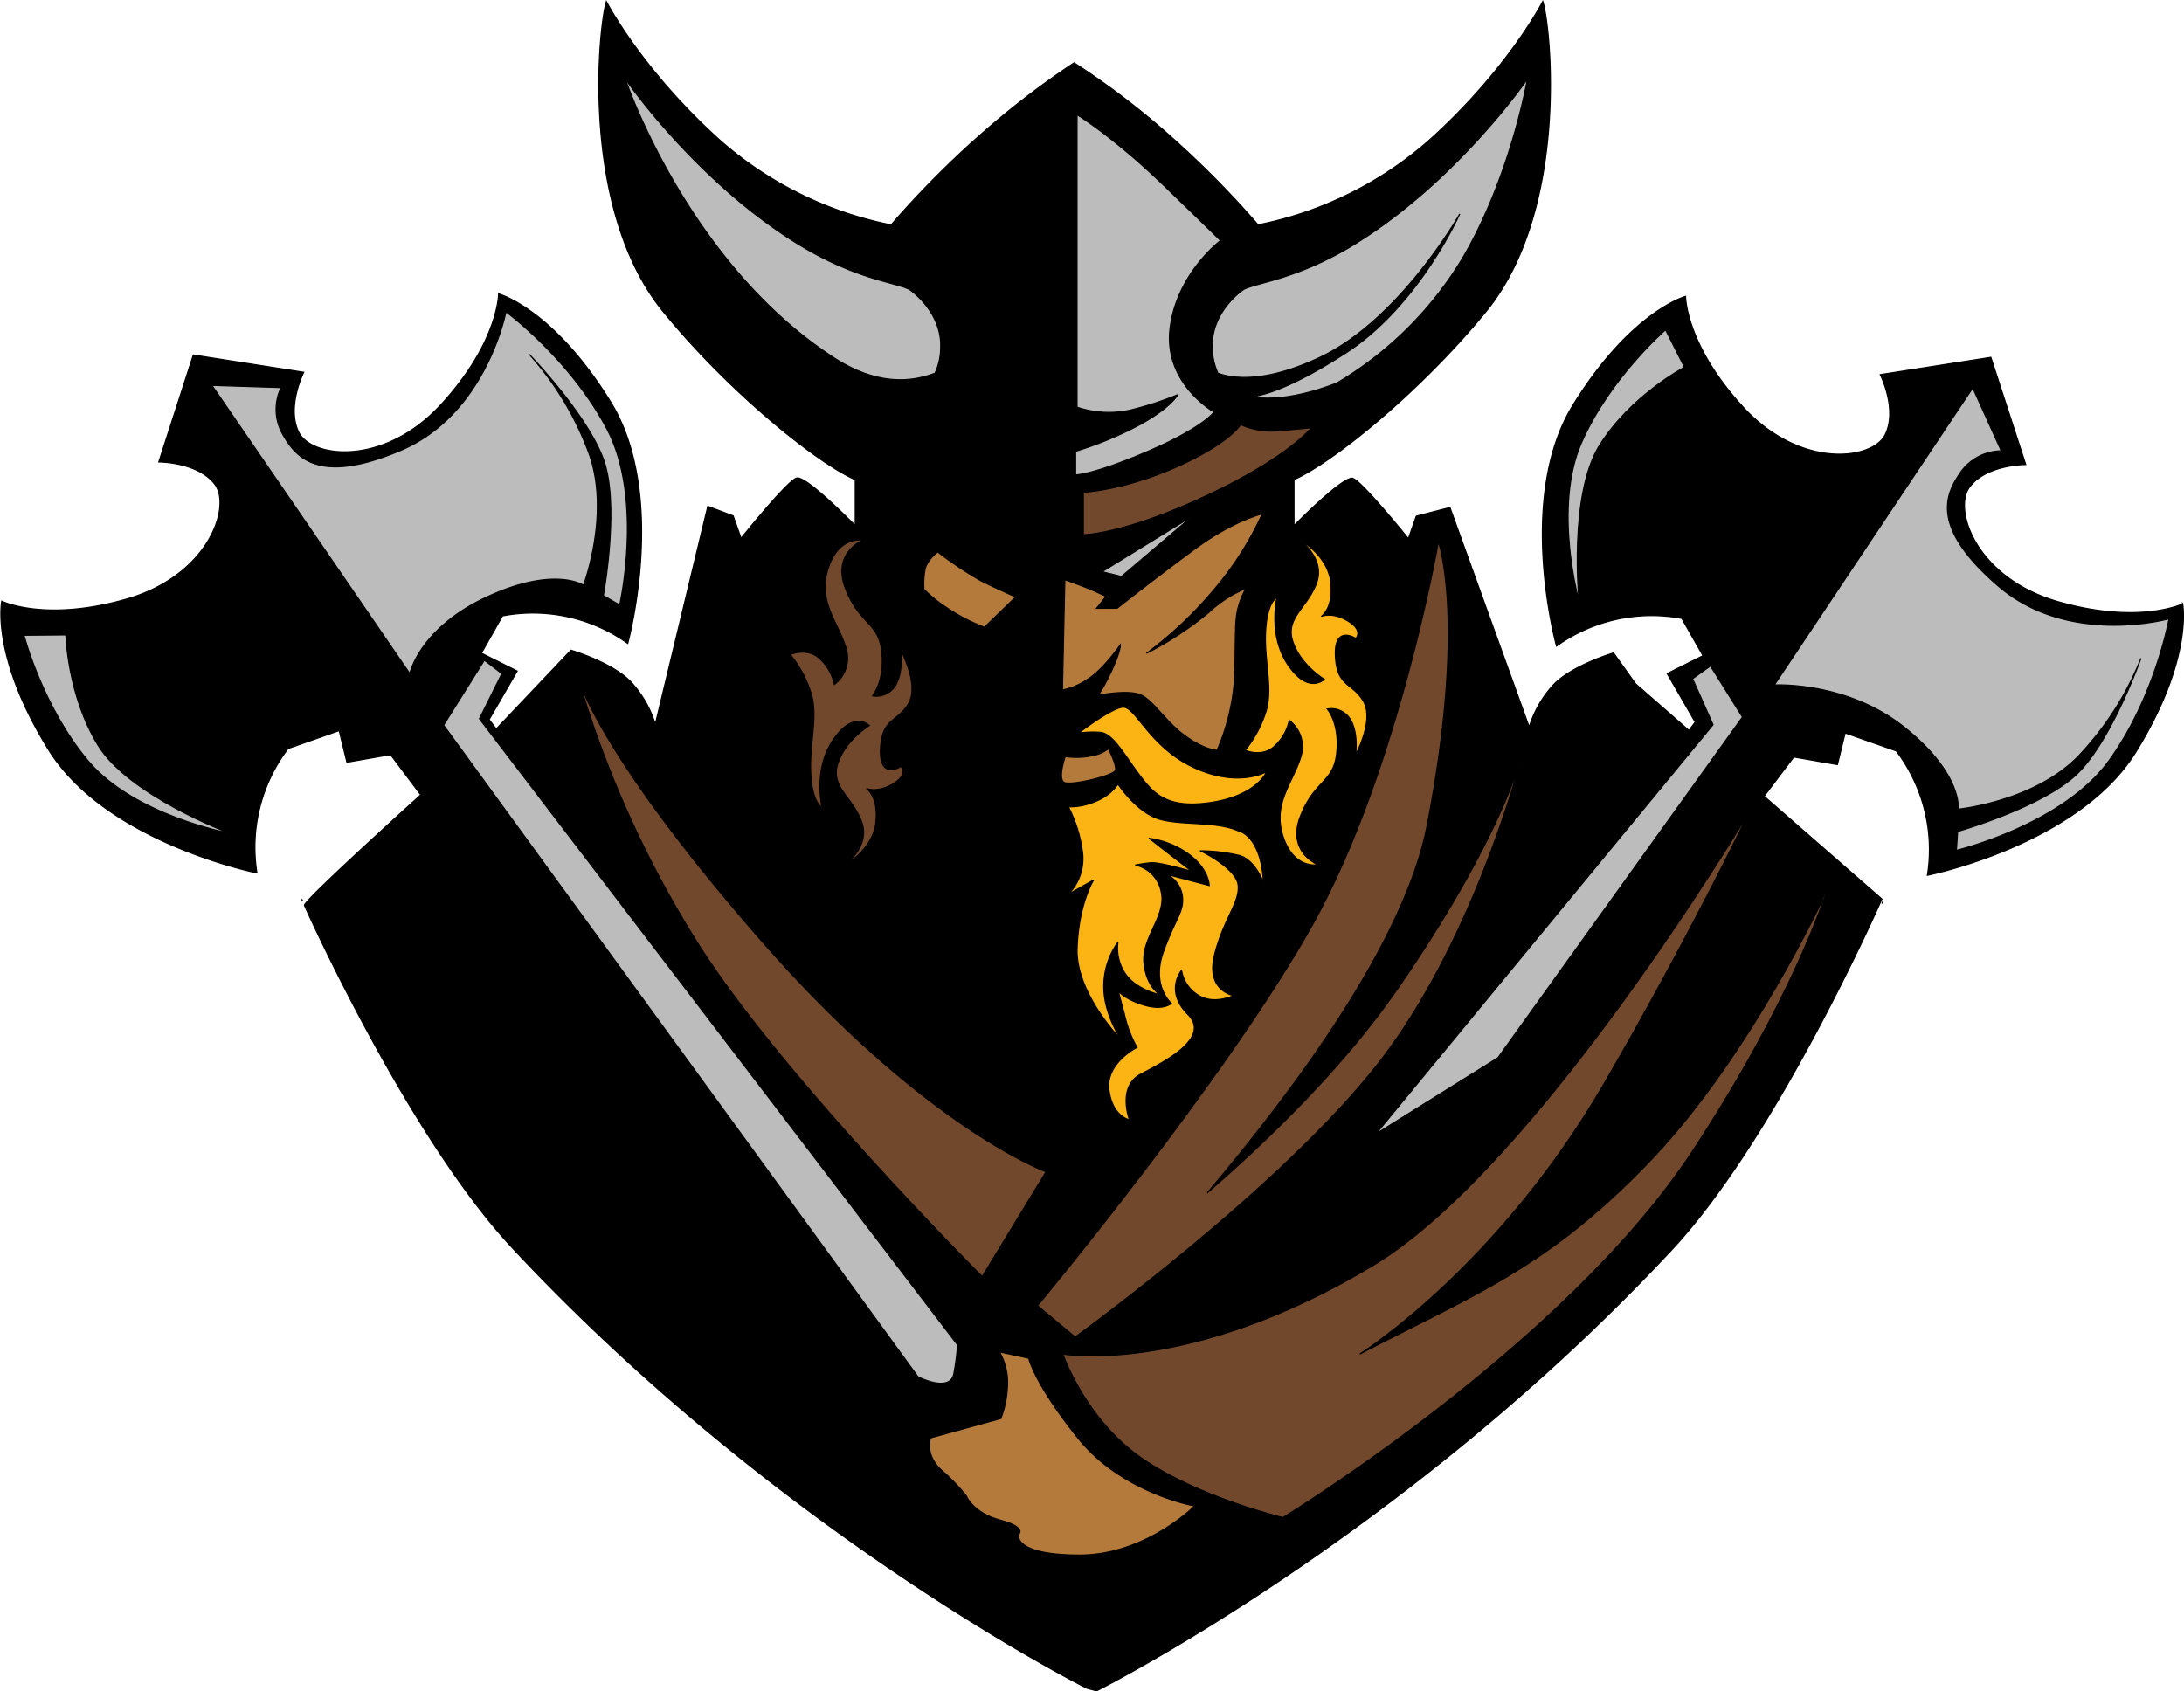 <svg xmlns="http://www.w3.org/2000/svg" viewBox="0 0 389.31 301.52"><defs><style>.a,.b,.c,.d,.e,.f{stroke:#000;}.a,.b,.c,.e,.f{stroke-width:0.2px;}.b,.d,.g{fill:#b37a3c;}.c{fill:#bcbcbc;}.d{stroke-width:0.23px;}.e{fill:#fcb415;}.f{fill:#72482c;}</style></defs><title>Viking295_5c</title><path class="a" d="M336,201.38l.15-.35-.15.35Zm53.64-53.45s-7.71,3.8-22.26-.38-18.77-16.42-15.74-20.44,10-4,10-4L355.42,104l-19.71,3.08s3.12,6.21.87,10.72-15.08,6.21-25.33-4.95S301,93.13,301,93.13,291.33,95.74,281,112.4,278,155.48,278,155.48a29.11,29.11,0,0,1,22.33-4.94l3.77,6.65-6.38,3.19,5,8.65-1.12,1.48-9.51-8.31,0,0-3.93-5.5s-7.74,2.28-10.93,5.92a19.52,19.52,0,0,0-4.1,7.29L259,130.77l-6,1.55-1.41,4s-8.2-10.18-9.89-10.74S231.2,134,231.2,134v-8.2c6.87-3,22.55-15.67,34.26-30C280.32,77.57,277,45,275.55,40.55c0,0-6.17,12.06-20.19,24.68a65.45,65.45,0,0,1-30.57,15.14,169.4,169.4,0,0,0-17.11-17.11A139.62,139.62,0,0,0,192,51.49a151.43,151.43,0,0,0-15.5,11.78,169.44,169.44,0,0,0-17.11,17.11,65.45,65.45,0,0,1-30.57-15.14c-14-12.62-20.19-24.68-20.19-24.68-1.4,4.49-4.77,37,10.1,55.25,11.71,14.36,27.39,27,34.26,30V134s-8.76-9-10.46-8.48-9.89,10.74-9.89,10.74l-1.41-4-4.52-1.7-9.36,38.86a19.51,19.51,0,0,0-4.1-7.29c-3.19-3.64-10.93-5.92-10.93-5.92L89,170.25l-1.27-1.67,5-8.65-6.38-3.19,3.77-6.65A29.11,29.11,0,0,1,112.44,155s7.23-26.43-3.07-43.09S89.42,92.68,89.42,92.68s0,8.59-10.28,19.75-23.08,9.45-25.33,4.95.87-10.72.87-10.72L35,103.58l-6.15,19.07s7,0,10,4-1.19,16.27-15.74,20.44-22.26.38-22.26.38-2,9.79,8.32,26.45,37.17,22,37.17,22a29.12,29.12,0,0,1,5.56-22.18l9.1-3.19,1.38,5.64,7.78-1.36L75.54,182s-21.07,19-20.73,19.71c-.16-.33,18.17,40.73,37,61,47.83,51.24,102.48,78.57,102.48,78.57l1.72.46s54.66-27.33,102.48-78.57C317.42,242.89,336,200.57,336,200.57l-21-18.32,5.29-7,7.78,1.36,1.38-5.64,9.1,3.19a29.12,29.12,0,0,1,5.56,22.18s26.87-5.35,37.17-22,8.32-26.45,8.32-26.45Zm-335.16,53-.15-.35.15.35Z" transform="translate(-0.54 -40.29)"/><path class="b" d="M222.63,145.2a21.88,21.88,0,0,0-6.55,4.22,59.53,59.53,0,0,1-11.17,7.35,71.41,71.41,0,0,0,11.73-11,58,58,0,0,0,8.9-13.85s-5.09,1.13-12.16,6.36-13.71,10.46-13.71,10.46H196l1.7-2.12-1.84-.85c-1.84-.85-5.51-2.12-5.51-2.12l-.42,19.65a11.9,11.9,0,0,0,4.38-1.84c2.83-1.7,5.94-6.22,5.94-6.22s.14,1.41-2.4,6.36a28.52,28.52,0,0,1-1.53,2.64s5.47-1.11,7.71,0,4.35,4.77,7.85,7.29,5.61,2.52,5.61,2.52a38.72,38.72,0,0,0,3.08-12.34c.28-6.17,0-10.24.56-12.62a14.35,14.35,0,0,1,1.49-3.89Z" transform="translate(-0.54 -40.29)"/><polygon class="c" points="196.46 101.93 212.52 92.04 199.91 102.78 196.46 101.93 196.46 101.93"/><path class="d" d="M178.64,281.23a11,11,0,0,1,1.44,6.67,17.17,17.17,0,0,1-1.15,5.29l-12.51,3.44s-1.16,3,2,5.84a33.55,33.55,0,0,1,4.35,4.51s1.15,3,6.05,4.33,3.25,2.55,3.25,2.55-1,3.67,10.85,3.69,20.59-8.77,20.59-8.77-12.89-2.28-20.72-12-8.87-14.35-8.87-14.35l-5.29-1.15Z" transform="translate(-0.54 -40.29)"/><path class="e" d="M192.81,171s5.61-4.35,7.85-4.63,4.77,7.15,12.76,10.8,12.9.7,12.9.7-1.68,4.21-9.82,5.47S206,181.62,203.33,178s-4.49-7-6.73-7.15a17.3,17.3,0,0,0-3.79.14Z" transform="translate(-0.54 -40.29)"/><path class="b" d="M190.43,175.17a13.51,13.51,0,0,0,4.77-.14,6.75,6.75,0,0,0,2.94-1.26s1.4,2.8,1.26,3.79-7.85,2.8-9.12,2.24.14-4.63.14-4.63Z" transform="translate(-0.54 -40.29)"/><path class="e" d="M228.15,146.85s-1.68.56-2,5.89,1.4,10.38,0,14.58a20.93,20.93,0,0,1-3.65,6.73s3.09,1.4,5.33-.84a8.52,8.52,0,0,0,2.52-4.49,5.87,5.87,0,0,1,2,6.73c-1.4,4.49-5,8.13-3.08,14s6.17,5,6.17,5-5.61-2.24-3.08-8.69,5.89-5.89,6.45-11.22-1.68-7.85-1.68-7.85a4,4,0,0,1,4.21,2c1.4,2.52.84,6.17.84,6.17s3.37-6.17,1.4-9.54-4.77-2.52-5-8.13,3.65-3.08,3.65-3.08,1.4-1.4-1.4-3.09-4.77-.84-4.77-.84,2.24-1.4,1.68-6.17-5.61-7.57-5.61-7.57,4.77,3.37,3.08,7.85-5.61,6.17-4.21,10.38,5.61,6.73,5.61,6.73-2.8,2.8-6.45-2.52-2-12.06-2-12.06Z" transform="translate(-0.54 -40.29)"/><path class="f" d="M147.07,184.19s-1.68-.56-2-5.89,1.4-10.38,0-14.58a20.92,20.92,0,0,0-3.65-6.73s3.09-1.4,5.33.84a8.52,8.52,0,0,1,2.52,4.49,5.87,5.87,0,0,0,2-6.73c-1.4-4.49-5-8.13-3.09-14s6.17-5,6.17-5-5.61,2.24-3.08,8.69,5.89,5.89,6.45,11.22-1.68,7.85-1.68,7.85a4,4,0,0,0,4.21-2c1.4-2.52.84-6.17.84-6.17s3.37,6.17,1.4,9.54-4.77,2.52-5,8.13,3.65,3.09,3.65,3.09,1.4,1.4-1.4,3.08-4.77.84-4.77.84,2.24,1.4,1.68,6.17-5.61,7.57-5.61,7.57,4.77-3.37,3.08-7.85-5.61-6.17-4.21-10.38,5.61-6.73,5.61-6.73-2.81-2.8-6.45,2.52-2,12.06-2,12.06Z" transform="translate(-0.54 -40.29)"/><path class="e" d="M221.7,188.63c-3.93-2-10.1-1.12-14.3-2.24s-7.57-6.31-7.57-6.31a8.55,8.55,0,0,1-3.65,2.94,11.88,11.88,0,0,1-5.19,1.12,24.42,24.42,0,0,1,2.52,8.13,9,9,0,0,1-2.52,7.43l4.49-2.52s-2.66,4.21-2.94,12.2,7.85,16.27,7.85,16.27-3.09-4.49-3.09-9.39a13.46,13.46,0,0,1,2.52-8,8.18,8.18,0,0,0,1.4,5.75c2,2.8,6.17,3.65,6.17,3.65s-2.52-1.26-2.94-5.75,4.07-8.41,3.08-12.62a6,6,0,0,0-4.63-4.77,24.77,24.77,0,0,1,2.8-.42c1.54-.14,7.29,1.54,7.29,1.54s-4.27-3.25-7.6-5.89A15.74,15.74,0,0,1,211.6,192c4.49,2.8,4.49,6.17,4.49,6.17l-7.57-2a5.08,5.08,0,0,1,2.8,3.93c.28,2.8-1.12,3.65-3.37,9.82s1.4,9.25,1.4,9.25-1.4,1.4-5,.28-4.49-2.52-4.49-2.52l1.12,4.21a21.82,21.82,0,0,0,2.24,5.89s-5.61,2.8-5,7.57,3.65,5.33,3.65,5.33-2.24-5.89,2-8.13,12.62-6.45,8.41-10.66-1.12-7.85-1.12-7.85a6.41,6.41,0,0,0,3.08,4.49c2.8,1.68,6.17,0,6.17,0s-5-.84-3.37-7.29,4.49-9.25,4.21-12.34-6.73-6.17-6.73-6.17a30.16,30.16,0,0,1,7,.84c2.81.84,4.21,4.77,4.21,4.77s0-7-3.93-9Z" transform="translate(-0.54 -40.29)"/><path class="c" d="M192.53,112.91V60.74S199,64.67,208,73.36s10.1,9.82,10.1,9.82-7.85,5.89-9,15.71,7.85,14.86,7.85,14.86-2,2.8-11.78,7-12.9,4.21-12.9,4.21v-4.21a63,63,0,0,0,11.5-4.77c5.61-3.09,6.73-5.33,6.73-5.33a59,59,0,0,1-8.69,2.8,17.77,17.77,0,0,1-9.26-.56Z" transform="translate(-0.54 -40.29)"/><path class="f" d="M193.65,128.05v7.57s7,0,21.74-6.87,18.93-12.2,18.93-12.2-2.52.28-6.17.56A13.48,13.48,0,0,1,221.7,116s-2,3.37-11.5,7.57-16.55,4.49-16.55,4.49Z" transform="translate(-0.54 -40.29)"/><path class="c" d="M242.18,83.74C232,90,225,90.57,222.26,91.87c0,0-6,3.93-5.61,10.66a10.85,10.85,0,0,0,1,4.3c2.74,1,8.44,1.72,18-2.75,14.44-6.73,25.1-25.66,25.1-25.66s-7.29,16.41-20.33,24.82c-8.21,5.3-13.41,7.31-16.71,7.8,6.54,1.18,15.19-2.5,15.19-2.5a64.52,64.52,0,0,0,22.21-22c8.74-14.76,11.69-32.15,11.69-32.15s-12.38,18.07-30.69,29.38Z" transform="translate(-0.54 -40.29)"/><path class="c" d="M112,54.36s12.38,18.07,30.69,29.38c10.16,6.28,17.21,6.83,19.91,8.13,0,0,6,3.93,5.61,10.66a10.85,10.85,0,0,1-1,4.3c-2.74,1-9.15,3-18-2.75C123,87.1,112,54.36,112,54.36Z" transform="translate(-0.54 -40.29)"/><path class="g" d="M167.7,138.83a66.83,66.83,0,0,0,7.63,5.09c2.83,1.41,6.08,2.83,6.08,2.83L176,152A32.36,32.36,0,0,1,169,148.3a24.07,24.07,0,0,1-3.67-3,14.16,14.16,0,0,1,.28-3.82,6.65,6.65,0,0,1,2.12-2.68Z" transform="translate(-0.54 -40.29)"/><path class="c" d="M38.33,109l35.26,51.38s1.69-8.08,13.76-13.67,17.2-2.07,17.2-2.07,4.87-12.92.94-23.61A54.72,54.72,0,0,0,94.9,103.48s10.38,10.72,13.26,18.85-.07,24.14-.07,24.14l2.91,1.68s4.32-19-2.33-31.49S90.73,95.88,90.73,95.88,87.26,114.09,72,120.58s-19.05.8-21.25-3.19a9,9,0,0,1-.11-8L38.33,109Z" transform="translate(-0.54 -40.29)"/><path class="c" d="M4.82,153.55s3.29,12.69,11.43,22.39,25.09,12.87,25.09,12.87-17.79-6.68-23.29-15.59-5.77-19.73-5.77-19.73l-7.46.06Z" transform="translate(-0.54 -40.29)"/><path class="c" d="M352.22,109.41l-35.39,53s12.93-.72,23.29,7.63,9.47,14.51,9.47,14.51,13.74-1.36,21.58-9.62a54.72,54.72,0,0,0,11-17.27s-5,14.05-11,20.24-21.67,10.63-21.67,10.63l-.22,3.36s18.95-4.55,27.2-16,10.69-25.28,10.69-25.28-17.86,5-30.45-5.85-9.16-16.73-6.55-20.47a9,9,0,0,1,7.1-3.62l-5.07-11.22Z" transform="translate(-0.54 -40.29)"/><path class="c" d="M297.43,99.1s-9.92,8.57-15,20.16-.42,28.2-.42,28.2-1.89-18.9,3.66-27.79,15.13-13.91,15.13-13.91l-3.36-6.66Z" transform="translate(-0.54 -40.29)"/><path class="c" d="M79.61,169.57l84.57,116.18s5.82,3,6.41-.67a47.8,47.8,0,0,0,.64-5L86,168.44,90,160.39,86.88,158l-7.27,11.58Z" transform="translate(-0.54 -40.29)"/><polygon class="c" points="310.6 127.84 267.02 188.57 245.29 202.14 305.36 129.21 301.71 121 304.9 118.73 310.6 127.84 310.6 127.84"/><path class="f" d="M125.06,208.66c15,23.69,50.56,59.22,50.56,59.22L187,249.2s-21.41-7.74-50.56-41-32.8-46.92-32.8-46.92a187.93,187.93,0,0,0,21.41,47.37Z" transform="translate(-0.54 -40.29)"/><path class="f" d="M312.12,185.43s-37.47,62.81-66.81,80.47C212.52,285.65,190,281.7,190,281.7s3.95,11.54,14,18.52,25.21,10.63,25.21,10.63,50.26-30.67,73-65.29c18.1-27.51,23.84-46.16,23.84-46.16S312.88,228.1,295,246.93c-18.22,19.14-31.07,23.91-52.08,34.77,0,0,24.29-15.18,43.43-48,15-25.78,25.81-48.28,25.81-48.28Z" transform="translate(-0.54 -40.29)"/><path class="f" d="M215.75,252.95c16.12-19.05,35.24-45.13,39.19-65.5,7.07-36.46,2-50.6,2-50.6s-7.07,40.71-22.33,68.12-49.13,68.11-49.13,68.11l6.71,5.58s37-26.72,54.36-49.19c15.86-20.59,24.07-49.83,25.33-54.6-.88,3.18-5.51,17.6-22.3,41.84-9.59,13.85-22.91,26.78-33.81,36.23Zm56.11-78.08c.12-.44.18-.67.18-.67l-.18.67Z" transform="translate(-0.54 -40.29)"/></svg>